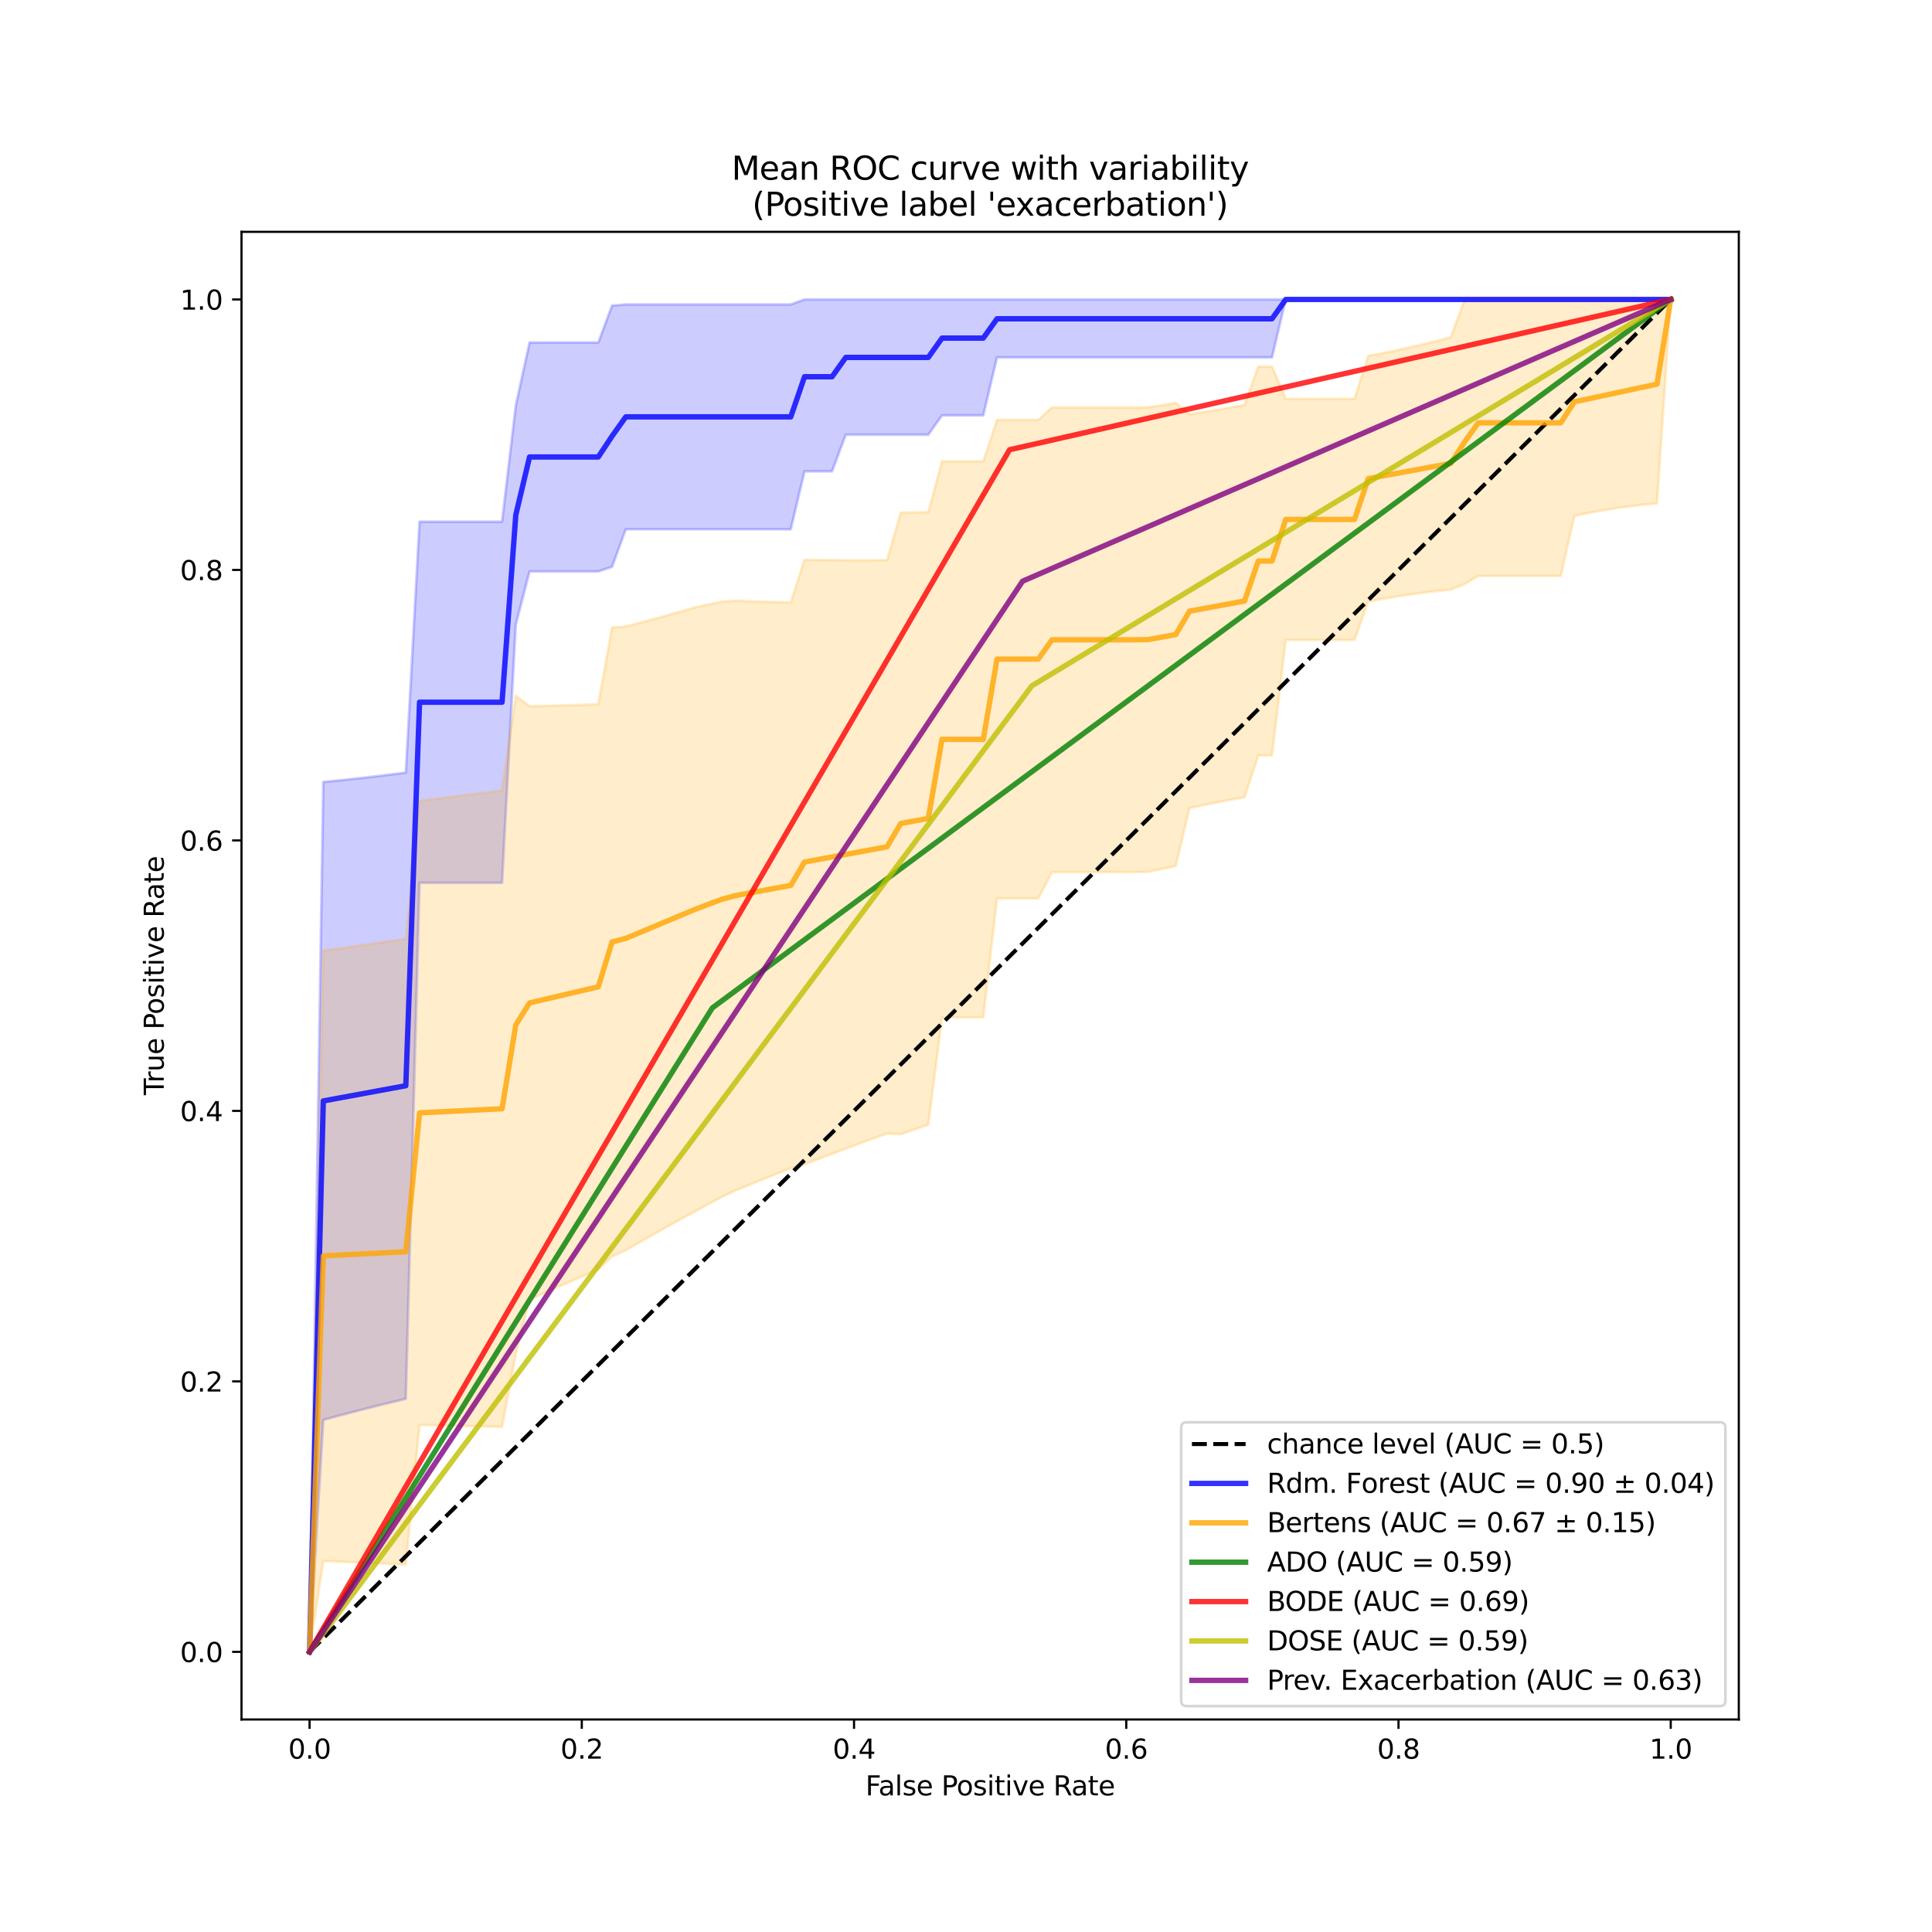 <?xml version="1.0" encoding="utf-8" standalone="no"?>
<!DOCTYPE svg PUBLIC "-//W3C//DTD SVG 1.1//EN"
  "http://www.w3.org/Graphics/SVG/1.1/DTD/svg11.dtd">
<svg xmlns:xlink="http://www.w3.org/1999/xlink" width="720pt" height="720pt" viewBox="0 0 720 720" xmlns="http://www.w3.org/2000/svg" version="1.1">
 <defs>
  <style type="text/css">*{stroke-linejoin: round; stroke-linecap: butt}</style>
 </defs>
 <g id="figure_1">
  <g id="patch_1">
   <path d="M 0 720 
L 720 720 
L 720 0 
L 0 0 
z
" style="fill: #ffffff"/>
  </g>
  <g id="axes_1">
   <g id="patch_2">
    <path d="M 90 640.8 
L 648 640.8 
L 648 86.4 
L 90 86.4 
z
" style="fill: #ffffff"/>
   </g>
   <g id="PolyCollection_1">
    <defs>
     <path id="mfa97ca41de" d="M 115.364 -104.4 
L 115.364 -104.4 
L 120.488 -190.846 
L 125.612 -192.227 
L 130.736 -193.58 
L 135.86 -194.903 
L 140.983 -196.198 
L 146.107 -197.463 
L 151.231 -198.698 
L 156.355 -391.011 
L 161.479 -391.011 
L 166.603 -391.011 
L 171.727 -391.011 
L 176.851 -391.011 
L 181.975 -391.011 
L 187.099 -391.011 
L 192.223 -487.243 
L 197.347 -507.028 
L 202.471 -507.028 
L 207.595 -507.028 
L 212.719 -507.028 
L 217.843 -507.028 
L 222.967 -507.028 
L 228.091 -508.764 
L 233.215 -522.744 
L 238.339 -522.744 
L 243.463 -522.744 
L 248.587 -522.744 
L 253.711 -522.744 
L 258.835 -522.744 
L 263.959 -522.744 
L 269.083 -522.744 
L 274.207 -522.744 
L 279.331 -522.744 
L 284.455 -522.744 
L 289.579 -522.744 
L 294.702 -522.744 
L 299.826 -544.327 
L 304.95 -544.327 
L 310.074 -544.327 
L 315.198 -558 
L 320.322 -558 
L 325.446 -558 
L 330.57 -558 
L 335.694 -558 
L 340.818 -558 
L 345.942 -558 
L 351.066 -565.2 
L 356.19 -565.2 
L 361.314 -565.2 
L 366.438 -565.2 
L 371.562 -586.8 
L 376.686 -586.8 
L 381.81 -586.8 
L 386.934 -586.8 
L 392.058 -586.8 
L 397.182 -586.8 
L 402.306 -586.8 
L 407.43 -586.8 
L 412.554 -586.8 
L 417.678 -586.8 
L 422.802 -586.8 
L 427.926 -586.8 
L 433.05 -586.8 
L 438.174 -586.8 
L 443.298 -586.8 
L 448.421 -586.8 
L 453.545 -586.8 
L 458.669 -586.8 
L 463.793 -586.8 
L 468.917 -586.8 
L 474.041 -586.8 
L 479.165 -608.4 
L 484.289 -608.4 
L 489.413 -608.4 
L 494.537 -608.4 
L 499.661 -608.4 
L 504.785 -608.4 
L 509.909 -608.4 
L 515.033 -608.4 
L 520.157 -608.4 
L 525.281 -608.4 
L 530.405 -608.4 
L 535.529 -608.4 
L 540.653 -608.4 
L 545.777 -608.4 
L 550.901 -608.4 
L 556.025 -608.4 
L 561.149 -608.4 
L 566.273 -608.4 
L 571.397 -608.4 
L 576.521 -608.4 
L 581.645 -608.4 
L 586.769 -608.4 
L 591.893 -608.4 
L 597.017 -608.4 
L 602.14 -608.4 
L 607.264 -608.4 
L 612.388 -608.4 
L 617.512 -608.4 
L 622.636 -608.4 
L 622.636 -608.4 
L 622.636 -608.4 
L 617.512 -608.4 
L 612.388 -608.4 
L 607.264 -608.4 
L 602.14 -608.4 
L 597.017 -608.4 
L 591.893 -608.4 
L 586.769 -608.4 
L 581.645 -608.4 
L 576.521 -608.4 
L 571.397 -608.4 
L 566.273 -608.4 
L 561.149 -608.4 
L 556.025 -608.4 
L 550.901 -608.4 
L 545.777 -608.4 
L 540.653 -608.4 
L 535.529 -608.4 
L 530.405 -608.4 
L 525.281 -608.4 
L 520.157 -608.4 
L 515.033 -608.4 
L 509.909 -608.4 
L 504.785 -608.4 
L 499.661 -608.4 
L 494.537 -608.4 
L 489.413 -608.4 
L 484.289 -608.4 
L 479.165 -608.4 
L 474.041 -608.4 
L 468.917 -608.4 
L 463.793 -608.4 
L 458.669 -608.4 
L 453.545 -608.4 
L 448.421 -608.4 
L 443.298 -608.4 
L 438.174 -608.4 
L 433.05 -608.4 
L 427.926 -608.4 
L 422.802 -608.4 
L 417.678 -608.4 
L 412.554 -608.4 
L 407.43 -608.4 
L 402.306 -608.4 
L 397.182 -608.4 
L 392.058 -608.4 
L 386.934 -608.4 
L 381.81 -608.4 
L 376.686 -608.4 
L 371.562 -608.4 
L 366.438 -608.4 
L 361.314 -608.4 
L 356.19 -608.4 
L 351.066 -608.4 
L 345.942 -608.4 
L 340.818 -608.4 
L 335.694 -608.4 
L 330.57 -608.4 
L 325.446 -608.4 
L 320.322 -608.4 
L 315.198 -608.4 
L 310.074 -608.4 
L 304.95 -608.4 
L 299.826 -608.4 
L 294.702 -606.549 
L 289.579 -606.549 
L 284.455 -606.549 
L 279.331 -606.549 
L 274.207 -606.549 
L 269.083 -606.549 
L 263.959 -606.549 
L 258.835 -606.549 
L 253.711 -606.549 
L 248.587 -606.549 
L 243.463 -606.549 
L 238.339 -606.549 
L 233.215 -606.549 
L 228.091 -606.128 
L 222.967 -592.356 
L 217.843 -592.356 
L 212.719 -592.356 
L 207.595 -592.356 
L 202.471 -592.356 
L 197.347 -592.356 
L 192.223 -568.942 
L 187.099 -525.604 
L 181.975 -525.604 
L 176.851 -525.604 
L 171.727 -525.604 
L 166.603 -525.604 
L 161.479 -525.604 
L 156.355 -525.604 
L 151.231 -432.077 
L 146.107 -431.421 
L 140.983 -430.795 
L 135.86 -430.199 
L 130.736 -429.631 
L 125.612 -429.093 
L 120.488 -428.583 
L 115.364 -104.4 
z
" style="stroke: #0000ff; stroke-opacity: 0.2"/>
    </defs>
    <g clip-path="url(#p0a24ef7250)">
     <use xlink:href="#mfa97ca41de" x="0" y="720" style="fill: #0000ff; fill-opacity: 0.2; stroke: #0000ff; stroke-opacity: 0.2"/>
    </g>
   </g>
   <g id="PolyCollection_2">
    <defs>
     <path id="m1adb8314e3" d="M 115.364 -104.4 
L 115.364 -104.4 
L 120.488 -138.273 
L 125.612 -138.049 
L 130.736 -137.825 
L 135.86 -137.601 
L 140.983 -137.376 
L 146.107 -137.151 
L 151.231 -136.926 
L 156.355 -188.962 
L 161.479 -188.846 
L 166.603 -188.728 
L 171.727 -188.609 
L 176.851 -188.49 
L 181.975 -188.369 
L 187.099 -188.248 
L 192.223 -215.427 
L 197.347 -235.668 
L 202.471 -237.96 
L 207.595 -240.233 
L 212.719 -242.485 
L 217.843 -244.716 
L 222.967 -246.925 
L 228.091 -251.724 
L 233.215 -254.058 
L 238.339 -257.009 
L 243.463 -259.924 
L 248.587 -262.804 
L 253.711 -265.648 
L 258.835 -268.455 
L 263.959 -271.233 
L 269.083 -273.975 
L 274.207 -276.365 
L 279.331 -278.464 
L 284.455 -280.543 
L 289.579 -282.6 
L 294.702 -284.634 
L 299.826 -286.067 
L 304.95 -288.044 
L 310.074 -289.997 
L 315.198 -291.927 
L 320.322 -293.833 
L 325.446 -295.715 
L 330.57 -297.571 
L 335.694 -297.295 
L 340.818 -299.089 
L 345.942 -300.858 
L 351.066 -340.855 
L 356.19 -340.855 
L 361.314 -340.855 
L 366.438 -340.855 
L 371.562 -385.191 
L 376.686 -385.191 
L 381.81 -385.191 
L 386.934 -385.191 
L 392.058 -394.978 
L 397.182 -394.978 
L 402.306 -394.978 
L 407.43 -394.978 
L 412.554 -394.978 
L 417.678 -394.978 
L 422.802 -394.978 
L 427.926 -395.065 
L 433.05 -396.174 
L 438.174 -397.242 
L 443.298 -418.845 
L 448.421 -419.937 
L 453.545 -420.981 
L 458.669 -421.976 
L 463.793 -422.922 
L 468.917 -438.469 
L 474.041 -438.469 
L 479.165 -481.484 
L 484.289 -481.484 
L 489.413 -481.484 
L 494.537 -481.484 
L 499.661 -481.484 
L 504.785 -481.484 
L 509.909 -495.855 
L 515.033 -496.786 
L 520.157 -497.64 
L 525.281 -498.417 
L 530.405 -499.116 
L 535.529 -499.74 
L 540.653 -500.291 
L 545.777 -502.299 
L 550.901 -505.366 
L 556.025 -505.366 
L 561.149 -505.366 
L 566.273 -505.366 
L 571.397 -505.366 
L 576.521 -505.366 
L 581.645 -505.366 
L 586.769 -527.78 
L 591.893 -528.826 
L 597.017 -529.759 
L 602.14 -530.581 
L 607.264 -531.294 
L 612.388 -531.9 
L 617.512 -532.403 
L 622.636 -608.4 
L 622.636 -608.4 
L 622.636 -608.4 
L 617.512 -608.4 
L 612.388 -608.4 
L 607.264 -608.4 
L 602.14 -608.4 
L 597.017 -608.4 
L 591.893 -608.4 
L 586.769 -608.4 
L 581.645 -608.4 
L 576.521 -608.4 
L 571.397 -608.4 
L 566.273 -608.4 
L 561.149 -608.4 
L 556.025 -608.4 
L 550.901 -608.4 
L 545.777 -608.163 
L 540.653 -594.316 
L 535.529 -592.976 
L 530.405 -591.709 
L 525.281 -590.518 
L 520.157 -589.403 
L 515.033 -588.366 
L 509.909 -587.407 
L 504.785 -571.378 
L 499.661 -571.378 
L 494.537 -571.378 
L 489.413 -571.378 
L 484.289 -571.378 
L 479.165 -571.378 
L 474.041 -583.378 
L 468.917 -583.378 
L 463.793 -569.106 
L 458.669 -568.161 
L 453.545 -567.265 
L 448.421 -566.418 
L 443.298 -565.62 
L 438.174 -569.824 
L 433.05 -569.001 
L 427.926 -568.219 
L 422.802 -568.161 
L 417.678 -568.161 
L 412.554 -568.161 
L 407.43 -568.161 
L 402.306 -568.161 
L 397.182 -568.161 
L 392.058 -568.161 
L 386.934 -563.547 
L 381.81 -563.547 
L 376.686 -563.547 
L 371.562 -563.547 
L 366.438 -548.068 
L 361.314 -548.068 
L 356.19 -548.068 
L 351.066 -548.068 
L 345.942 -529.156 
L 340.818 -529.034 
L 335.694 -528.937 
L 330.57 -511.263 
L 325.446 -511.228 
L 320.322 -511.219 
L 315.198 -511.234 
L 310.074 -511.273 
L 304.95 -511.335 
L 299.826 -511.421 
L 294.702 -495.455 
L 289.579 -495.599 
L 284.455 -495.765 
L 279.331 -495.953 
L 274.207 -496.161 
L 269.083 -495.788 
L 263.959 -494.747 
L 258.835 -493.598 
L 253.711 -492.114 
L 248.587 -490.667 
L 243.463 -489.256 
L 238.339 -487.881 
L 233.215 -486.541 
L 228.091 -486.184 
L 222.967 -457.567 
L 217.843 -457.376 
L 212.719 -457.207 
L 207.595 -457.059 
L 202.471 -456.932 
L 197.347 -456.824 
L 192.223 -460.701 
L 187.099 -425.341 
L 181.975 -424.711 
L 176.851 -424.081 
L 171.727 -423.452 
L 166.603 -422.824 
L 161.479 -422.198 
L 156.355 -421.572 
L 151.231 -370.084 
L 146.107 -369.35 
L 140.983 -368.616 
L 135.86 -367.882 
L 130.736 -367.148 
L 125.612 -366.415 
L 120.488 -365.682 
L 115.364 -104.4 
z
" style="stroke: #ffa500; stroke-opacity: 0.2"/>
    </defs>
    <g clip-path="url(#p0a24ef7250)">
     <use xlink:href="#m1adb8314e3" x="0" y="720" style="fill: #ffa500; fill-opacity: 0.2; stroke: #ffa500; stroke-opacity: 0.2"/>
    </g>
   </g>
   <g id="matplotlib.axis_1">
    <g id="xtick_1">
     <g id="line2d_1">
      <defs>
       <path id="m6155de6571" d="M 0 0 
L 0 3.5 
" style="stroke: #000000; stroke-width: 0.8"/>
      </defs>
      <g>
       <use xlink:href="#m6155de6571" x="115.364" y="640.8" style="stroke: #000000; stroke-width: 0.8"/>
      </g>
     </g>
     <g id="text_1">
      <!-- 0.0 -->
      <g transform="translate(107.412 655.398) scale(0.1 -0.1)">
       <defs>
        <path id="DejaVuSans-30" d="M 2034 4250 
Q 1547 4250 1301 3770 
Q 1056 3291 1056 2328 
Q 1056 1369 1301 889 
Q 1547 409 2034 409 
Q 2525 409 2770 889 
Q 3016 1369 3016 2328 
Q 3016 3291 2770 3770 
Q 2525 4250 2034 4250 
z
M 2034 4750 
Q 2819 4750 3233 4129 
Q 3647 3509 3647 2328 
Q 3647 1150 3233 529 
Q 2819 -91 2034 -91 
Q 1250 -91 836 529 
Q 422 1150 422 2328 
Q 422 3509 836 4129 
Q 1250 4750 2034 4750 
z
" transform="scale(0.016)"/>
        <path id="DejaVuSans-2e" d="M 684 794 
L 1344 794 
L 1344 0 
L 684 0 
L 684 794 
z
" transform="scale(0.016)"/>
       </defs>
       <use xlink:href="#DejaVuSans-30"/>
       <use xlink:href="#DejaVuSans-2e" x="63.623"/>
       <use xlink:href="#DejaVuSans-30" x="95.41"/>
      </g>
     </g>
    </g>
    <g id="xtick_2">
     <g id="line2d_2">
      <g>
       <use xlink:href="#m6155de6571" x="216.818" y="640.8" style="stroke: #000000; stroke-width: 0.8"/>
      </g>
     </g>
     <g id="text_2">
      <!-- 0.2 -->
      <g transform="translate(208.867 655.398) scale(0.1 -0.1)">
       <defs>
        <path id="DejaVuSans-32" d="M 1228 531 
L 3431 531 
L 3431 0 
L 469 0 
L 469 531 
Q 828 903 1448 1529 
Q 2069 2156 2228 2338 
Q 2531 2678 2651 2914 
Q 2772 3150 2772 3378 
Q 2772 3750 2511 3984 
Q 2250 4219 1831 4219 
Q 1534 4219 1204 4116 
Q 875 4013 500 3803 
L 500 4441 
Q 881 4594 1212 4672 
Q 1544 4750 1819 4750 
Q 2544 4750 2975 4387 
Q 3406 4025 3406 3419 
Q 3406 3131 3298 2873 
Q 3191 2616 2906 2266 
Q 2828 2175 2409 1742 
Q 1991 1309 1228 531 
z
" transform="scale(0.016)"/>
       </defs>
       <use xlink:href="#DejaVuSans-30"/>
       <use xlink:href="#DejaVuSans-2e" x="63.623"/>
       <use xlink:href="#DejaVuSans-32" x="95.41"/>
      </g>
     </g>
    </g>
    <g id="xtick_3">
     <g id="line2d_3">
      <g>
       <use xlink:href="#m6155de6571" x="318.273" y="640.8" style="stroke: #000000; stroke-width: 0.8"/>
      </g>
     </g>
     <g id="text_3">
      <!-- 0.4 -->
      <g transform="translate(310.321 655.398) scale(0.1 -0.1)">
       <defs>
        <path id="DejaVuSans-34" d="M 2419 4116 
L 825 1625 
L 2419 1625 
L 2419 4116 
z
M 2253 4666 
L 3047 4666 
L 3047 1625 
L 3713 1625 
L 3713 1100 
L 3047 1100 
L 3047 0 
L 2419 0 
L 2419 1100 
L 313 1100 
L 313 1709 
L 2253 4666 
z
" transform="scale(0.016)"/>
       </defs>
       <use xlink:href="#DejaVuSans-30"/>
       <use xlink:href="#DejaVuSans-2e" x="63.623"/>
       <use xlink:href="#DejaVuSans-34" x="95.41"/>
      </g>
     </g>
    </g>
    <g id="xtick_4">
     <g id="line2d_4">
      <g>
       <use xlink:href="#m6155de6571" x="419.727" y="640.8" style="stroke: #000000; stroke-width: 0.8"/>
      </g>
     </g>
     <g id="text_4">
      <!-- 0.6 -->
      <g transform="translate(411.776 655.398) scale(0.1 -0.1)">
       <defs>
        <path id="DejaVuSans-36" d="M 2113 2584 
Q 1688 2584 1439 2293 
Q 1191 2003 1191 1497 
Q 1191 994 1439 701 
Q 1688 409 2113 409 
Q 2538 409 2786 701 
Q 3034 994 3034 1497 
Q 3034 2003 2786 2293 
Q 2538 2584 2113 2584 
z
M 3366 4563 
L 3366 3988 
Q 3128 4100 2886 4159 
Q 2644 4219 2406 4219 
Q 1781 4219 1451 3797 
Q 1122 3375 1075 2522 
Q 1259 2794 1537 2939 
Q 1816 3084 2150 3084 
Q 2853 3084 3261 2657 
Q 3669 2231 3669 1497 
Q 3669 778 3244 343 
Q 2819 -91 2113 -91 
Q 1303 -91 875 529 
Q 447 1150 447 2328 
Q 447 3434 972 4092 
Q 1497 4750 2381 4750 
Q 2619 4750 2861 4703 
Q 3103 4656 3366 4563 
z
" transform="scale(0.016)"/>
       </defs>
       <use xlink:href="#DejaVuSans-30"/>
       <use xlink:href="#DejaVuSans-2e" x="63.623"/>
       <use xlink:href="#DejaVuSans-36" x="95.41"/>
      </g>
     </g>
    </g>
    <g id="xtick_5">
     <g id="line2d_5">
      <g>
       <use xlink:href="#m6155de6571" x="521.182" y="640.8" style="stroke: #000000; stroke-width: 0.8"/>
      </g>
     </g>
     <g id="text_5">
      <!-- 0.8 -->
      <g transform="translate(513.23 655.398) scale(0.1 -0.1)">
       <defs>
        <path id="DejaVuSans-38" d="M 2034 2216 
Q 1584 2216 1326 1975 
Q 1069 1734 1069 1313 
Q 1069 891 1326 650 
Q 1584 409 2034 409 
Q 2484 409 2743 651 
Q 3003 894 3003 1313 
Q 3003 1734 2745 1975 
Q 2488 2216 2034 2216 
z
M 1403 2484 
Q 997 2584 770 2862 
Q 544 3141 544 3541 
Q 544 4100 942 4425 
Q 1341 4750 2034 4750 
Q 2731 4750 3128 4425 
Q 3525 4100 3525 3541 
Q 3525 3141 3298 2862 
Q 3072 2584 2669 2484 
Q 3125 2378 3379 2068 
Q 3634 1759 3634 1313 
Q 3634 634 3220 271 
Q 2806 -91 2034 -91 
Q 1263 -91 848 271 
Q 434 634 434 1313 
Q 434 1759 690 2068 
Q 947 2378 1403 2484 
z
M 1172 3481 
Q 1172 3119 1398 2916 
Q 1625 2713 2034 2713 
Q 2441 2713 2670 2916 
Q 2900 3119 2900 3481 
Q 2900 3844 2670 4047 
Q 2441 4250 2034 4250 
Q 1625 4250 1398 4047 
Q 1172 3844 1172 3481 
z
" transform="scale(0.016)"/>
       </defs>
       <use xlink:href="#DejaVuSans-30"/>
       <use xlink:href="#DejaVuSans-2e" x="63.623"/>
       <use xlink:href="#DejaVuSans-38" x="95.41"/>
      </g>
     </g>
    </g>
    <g id="xtick_6">
     <g id="line2d_6">
      <g>
       <use xlink:href="#m6155de6571" x="622.636" y="640.8" style="stroke: #000000; stroke-width: 0.8"/>
      </g>
     </g>
     <g id="text_6">
      <!-- 1.0 -->
      <g transform="translate(614.685 655.398) scale(0.1 -0.1)">
       <defs>
        <path id="DejaVuSans-31" d="M 794 531 
L 1825 531 
L 1825 4091 
L 703 3866 
L 703 4441 
L 1819 4666 
L 2450 4666 
L 2450 531 
L 3481 531 
L 3481 0 
L 794 0 
L 794 531 
z
" transform="scale(0.016)"/>
       </defs>
       <use xlink:href="#DejaVuSans-31"/>
       <use xlink:href="#DejaVuSans-2e" x="63.623"/>
       <use xlink:href="#DejaVuSans-30" x="95.41"/>
      </g>
     </g>
    </g>
    <g id="text_7">
     <!-- False Positive Rate -->
     <g transform="translate(322.534 669.077) scale(0.1 -0.1)">
      <defs>
       <path id="DejaVuSans-46" d="M 628 4666 
L 3309 4666 
L 3309 4134 
L 1259 4134 
L 1259 2759 
L 3109 2759 
L 3109 2228 
L 1259 2228 
L 1259 0 
L 628 0 
L 628 4666 
z
" transform="scale(0.016)"/>
       <path id="DejaVuSans-61" d="M 2194 1759 
Q 1497 1759 1228 1600 
Q 959 1441 959 1056 
Q 959 750 1161 570 
Q 1363 391 1709 391 
Q 2188 391 2477 730 
Q 2766 1069 2766 1631 
L 2766 1759 
L 2194 1759 
z
M 3341 1997 
L 3341 0 
L 2766 0 
L 2766 531 
Q 2569 213 2275 61 
Q 1981 -91 1556 -91 
Q 1019 -91 701 211 
Q 384 513 384 1019 
Q 384 1609 779 1909 
Q 1175 2209 1959 2209 
L 2766 2209 
L 2766 2266 
Q 2766 2663 2505 2880 
Q 2244 3097 1772 3097 
Q 1472 3097 1187 3025 
Q 903 2953 641 2809 
L 641 3341 
Q 956 3463 1253 3523 
Q 1550 3584 1831 3584 
Q 2591 3584 2966 3190 
Q 3341 2797 3341 1997 
z
" transform="scale(0.016)"/>
       <path id="DejaVuSans-6c" d="M 603 4863 
L 1178 4863 
L 1178 0 
L 603 0 
L 603 4863 
z
" transform="scale(0.016)"/>
       <path id="DejaVuSans-73" d="M 2834 3397 
L 2834 2853 
Q 2591 2978 2328 3040 
Q 2066 3103 1784 3103 
Q 1356 3103 1142 2972 
Q 928 2841 928 2578 
Q 928 2378 1081 2264 
Q 1234 2150 1697 2047 
L 1894 2003 
Q 2506 1872 2764 1633 
Q 3022 1394 3022 966 
Q 3022 478 2636 193 
Q 2250 -91 1575 -91 
Q 1294 -91 989 -36 
Q 684 19 347 128 
L 347 722 
Q 666 556 975 473 
Q 1284 391 1588 391 
Q 1994 391 2212 530 
Q 2431 669 2431 922 
Q 2431 1156 2273 1281 
Q 2116 1406 1581 1522 
L 1381 1569 
Q 847 1681 609 1914 
Q 372 2147 372 2553 
Q 372 3047 722 3315 
Q 1072 3584 1716 3584 
Q 2034 3584 2315 3537 
Q 2597 3491 2834 3397 
z
" transform="scale(0.016)"/>
       <path id="DejaVuSans-65" d="M 3597 1894 
L 3597 1613 
L 953 1613 
Q 991 1019 1311 708 
Q 1631 397 2203 397 
Q 2534 397 2845 478 
Q 3156 559 3463 722 
L 3463 178 
Q 3153 47 2828 -22 
Q 2503 -91 2169 -91 
Q 1331 -91 842 396 
Q 353 884 353 1716 
Q 353 2575 817 3079 
Q 1281 3584 2069 3584 
Q 2775 3584 3186 3129 
Q 3597 2675 3597 1894 
z
M 3022 2063 
Q 3016 2534 2758 2815 
Q 2500 3097 2075 3097 
Q 1594 3097 1305 2825 
Q 1016 2553 972 2059 
L 3022 2063 
z
" transform="scale(0.016)"/>
       <path id="DejaVuSans-20" transform="scale(0.016)"/>
       <path id="DejaVuSans-50" d="M 1259 4147 
L 1259 2394 
L 2053 2394 
Q 2494 2394 2734 2622 
Q 2975 2850 2975 3272 
Q 2975 3691 2734 3919 
Q 2494 4147 2053 4147 
L 1259 4147 
z
M 628 4666 
L 2053 4666 
Q 2838 4666 3239 4311 
Q 3641 3956 3641 3272 
Q 3641 2581 3239 2228 
Q 2838 1875 2053 1875 
L 1259 1875 
L 1259 0 
L 628 0 
L 628 4666 
z
" transform="scale(0.016)"/>
       <path id="DejaVuSans-6f" d="M 1959 3097 
Q 1497 3097 1228 2736 
Q 959 2375 959 1747 
Q 959 1119 1226 758 
Q 1494 397 1959 397 
Q 2419 397 2687 759 
Q 2956 1122 2956 1747 
Q 2956 2369 2687 2733 
Q 2419 3097 1959 3097 
z
M 1959 3584 
Q 2709 3584 3137 3096 
Q 3566 2609 3566 1747 
Q 3566 888 3137 398 
Q 2709 -91 1959 -91 
Q 1206 -91 779 398 
Q 353 888 353 1747 
Q 353 2609 779 3096 
Q 1206 3584 1959 3584 
z
" transform="scale(0.016)"/>
       <path id="DejaVuSans-69" d="M 603 3500 
L 1178 3500 
L 1178 0 
L 603 0 
L 603 3500 
z
M 603 4863 
L 1178 4863 
L 1178 4134 
L 603 4134 
L 603 4863 
z
" transform="scale(0.016)"/>
       <path id="DejaVuSans-74" d="M 1172 4494 
L 1172 3500 
L 2356 3500 
L 2356 3053 
L 1172 3053 
L 1172 1153 
Q 1172 725 1289 603 
Q 1406 481 1766 481 
L 2356 481 
L 2356 0 
L 1766 0 
Q 1100 0 847 248 
Q 594 497 594 1153 
L 594 3053 
L 172 3053 
L 172 3500 
L 594 3500 
L 594 4494 
L 1172 4494 
z
" transform="scale(0.016)"/>
       <path id="DejaVuSans-76" d="M 191 3500 
L 800 3500 
L 1894 563 
L 2988 3500 
L 3597 3500 
L 2284 0 
L 1503 0 
L 191 3500 
z
" transform="scale(0.016)"/>
       <path id="DejaVuSans-52" d="M 2841 2188 
Q 3044 2119 3236 1894 
Q 3428 1669 3622 1275 
L 4263 0 
L 3584 0 
L 2988 1197 
Q 2756 1666 2539 1819 
Q 2322 1972 1947 1972 
L 1259 1972 
L 1259 0 
L 628 0 
L 628 4666 
L 2053 4666 
Q 2853 4666 3247 4331 
Q 3641 3997 3641 3322 
Q 3641 2881 3436 2590 
Q 3231 2300 2841 2188 
z
M 1259 4147 
L 1259 2491 
L 2053 2491 
Q 2509 2491 2742 2702 
Q 2975 2913 2975 3322 
Q 2975 3731 2742 3939 
Q 2509 4147 2053 4147 
L 1259 4147 
z
" transform="scale(0.016)"/>
      </defs>
      <use xlink:href="#DejaVuSans-46"/>
      <use xlink:href="#DejaVuSans-61" x="48.395"/>
      <use xlink:href="#DejaVuSans-6c" x="109.674"/>
      <use xlink:href="#DejaVuSans-73" x="137.457"/>
      <use xlink:href="#DejaVuSans-65" x="189.557"/>
      <use xlink:href="#DejaVuSans-20" x="251.08"/>
      <use xlink:href="#DejaVuSans-50" x="282.867"/>
      <use xlink:href="#DejaVuSans-6f" x="339.545"/>
      <use xlink:href="#DejaVuSans-73" x="400.727"/>
      <use xlink:href="#DejaVuSans-69" x="452.826"/>
      <use xlink:href="#DejaVuSans-74" x="480.609"/>
      <use xlink:href="#DejaVuSans-69" x="519.818"/>
      <use xlink:href="#DejaVuSans-76" x="547.602"/>
      <use xlink:href="#DejaVuSans-65" x="606.781"/>
      <use xlink:href="#DejaVuSans-20" x="668.305"/>
      <use xlink:href="#DejaVuSans-52" x="700.092"/>
      <use xlink:href="#DejaVuSans-61" x="767.324"/>
      <use xlink:href="#DejaVuSans-74" x="828.604"/>
      <use xlink:href="#DejaVuSans-65" x="867.812"/>
     </g>
    </g>
   </g>
   <g id="matplotlib.axis_2">
    <g id="ytick_1">
     <g id="line2d_7">
      <defs>
       <path id="m0c0d65b281" d="M 0 0 
L -3.5 0 
" style="stroke: #000000; stroke-width: 0.8"/>
      </defs>
      <g>
       <use xlink:href="#m0c0d65b281" x="90" y="615.6" style="stroke: #000000; stroke-width: 0.8"/>
      </g>
     </g>
     <g id="text_8">
      <!-- 0.0 -->
      <g transform="translate(67.097 619.399) scale(0.1 -0.1)">
       <use xlink:href="#DejaVuSans-30"/>
       <use xlink:href="#DejaVuSans-2e" x="63.623"/>
       <use xlink:href="#DejaVuSans-30" x="95.41"/>
      </g>
     </g>
    </g>
    <g id="ytick_2">
     <g id="line2d_8">
      <g>
       <use xlink:href="#m0c0d65b281" x="90" y="514.8" style="stroke: #000000; stroke-width: 0.8"/>
      </g>
     </g>
     <g id="text_9">
      <!-- 0.2 -->
      <g transform="translate(67.097 518.599) scale(0.1 -0.1)">
       <use xlink:href="#DejaVuSans-30"/>
       <use xlink:href="#DejaVuSans-2e" x="63.623"/>
       <use xlink:href="#DejaVuSans-32" x="95.41"/>
      </g>
     </g>
    </g>
    <g id="ytick_3">
     <g id="line2d_9">
      <g>
       <use xlink:href="#m0c0d65b281" x="90" y="414" style="stroke: #000000; stroke-width: 0.8"/>
      </g>
     </g>
     <g id="text_10">
      <!-- 0.4 -->
      <g transform="translate(67.097 417.799) scale(0.1 -0.1)">
       <use xlink:href="#DejaVuSans-30"/>
       <use xlink:href="#DejaVuSans-2e" x="63.623"/>
       <use xlink:href="#DejaVuSans-34" x="95.41"/>
      </g>
     </g>
    </g>
    <g id="ytick_4">
     <g id="line2d_10">
      <g>
       <use xlink:href="#m0c0d65b281" x="90" y="313.2" style="stroke: #000000; stroke-width: 0.8"/>
      </g>
     </g>
     <g id="text_11">
      <!-- 0.6 -->
      <g transform="translate(67.097 316.999) scale(0.1 -0.1)">
       <use xlink:href="#DejaVuSans-30"/>
       <use xlink:href="#DejaVuSans-2e" x="63.623"/>
       <use xlink:href="#DejaVuSans-36" x="95.41"/>
      </g>
     </g>
    </g>
    <g id="ytick_5">
     <g id="line2d_11">
      <g>
       <use xlink:href="#m0c0d65b281" x="90" y="212.4" style="stroke: #000000; stroke-width: 0.8"/>
      </g>
     </g>
     <g id="text_12">
      <!-- 0.8 -->
      <g transform="translate(67.097 216.199) scale(0.1 -0.1)">
       <use xlink:href="#DejaVuSans-30"/>
       <use xlink:href="#DejaVuSans-2e" x="63.623"/>
       <use xlink:href="#DejaVuSans-38" x="95.41"/>
      </g>
     </g>
    </g>
    <g id="ytick_6">
     <g id="line2d_12">
      <g>
       <use xlink:href="#m0c0d65b281" x="90" y="111.6" style="stroke: #000000; stroke-width: 0.8"/>
      </g>
     </g>
     <g id="text_13">
      <!-- 1.0 -->
      <g transform="translate(67.097 115.399) scale(0.1 -0.1)">
       <use xlink:href="#DejaVuSans-31"/>
       <use xlink:href="#DejaVuSans-2e" x="63.623"/>
       <use xlink:href="#DejaVuSans-30" x="95.41"/>
      </g>
     </g>
    </g>
    <g id="text_14">
     <!-- True Positive Rate -->
     <g transform="translate(61.017 408.13) rotate(-90) scale(0.1 -0.1)">
      <defs>
       <path id="DejaVuSans-54" d="M -19 4666 
L 3928 4666 
L 3928 4134 
L 2272 4134 
L 2272 0 
L 1638 0 
L 1638 4134 
L -19 4134 
L -19 4666 
z
" transform="scale(0.016)"/>
       <path id="DejaVuSans-72" d="M 2631 2963 
Q 2534 3019 2420 3045 
Q 2306 3072 2169 3072 
Q 1681 3072 1420 2755 
Q 1159 2438 1159 1844 
L 1159 0 
L 581 0 
L 581 3500 
L 1159 3500 
L 1159 2956 
Q 1341 3275 1631 3429 
Q 1922 3584 2338 3584 
Q 2397 3584 2469 3576 
Q 2541 3569 2628 3553 
L 2631 2963 
z
" transform="scale(0.016)"/>
       <path id="DejaVuSans-75" d="M 544 1381 
L 544 3500 
L 1119 3500 
L 1119 1403 
Q 1119 906 1312 657 
Q 1506 409 1894 409 
Q 2359 409 2629 706 
Q 2900 1003 2900 1516 
L 2900 3500 
L 3475 3500 
L 3475 0 
L 2900 0 
L 2900 538 
Q 2691 219 2414 64 
Q 2138 -91 1772 -91 
Q 1169 -91 856 284 
Q 544 659 544 1381 
z
M 1991 3584 
L 1991 3584 
z
" transform="scale(0.016)"/>
      </defs>
      <use xlink:href="#DejaVuSans-54"/>
      <use xlink:href="#DejaVuSans-72" x="46.334"/>
      <use xlink:href="#DejaVuSans-75" x="87.447"/>
      <use xlink:href="#DejaVuSans-65" x="150.826"/>
      <use xlink:href="#DejaVuSans-20" x="212.35"/>
      <use xlink:href="#DejaVuSans-50" x="244.137"/>
      <use xlink:href="#DejaVuSans-6f" x="300.814"/>
      <use xlink:href="#DejaVuSans-73" x="361.996"/>
      <use xlink:href="#DejaVuSans-69" x="414.096"/>
      <use xlink:href="#DejaVuSans-74" x="441.879"/>
      <use xlink:href="#DejaVuSans-69" x="481.088"/>
      <use xlink:href="#DejaVuSans-76" x="508.871"/>
      <use xlink:href="#DejaVuSans-65" x="568.051"/>
      <use xlink:href="#DejaVuSans-20" x="629.574"/>
      <use xlink:href="#DejaVuSans-52" x="661.361"/>
      <use xlink:href="#DejaVuSans-61" x="728.594"/>
      <use xlink:href="#DejaVuSans-74" x="789.873"/>
      <use xlink:href="#DejaVuSans-65" x="829.082"/>
     </g>
    </g>
   </g>
   <g id="line2d_13">
    <path d="M 115.364 615.6 
L 622.636 111.6 
" clip-path="url(#p0a24ef7250)" style="fill: none; stroke-dasharray: 5.55,2.4; stroke-dashoffset: 0; stroke: #000000; stroke-width: 1.5"/>
   </g>
   <g id="line2d_14">
    <path d="M 115.364 615.6 
L 120.488 410.285 
L 125.612 409.34 
L 130.736 408.394 
L 135.86 407.449 
L 140.983 406.503 
L 146.107 405.558 
L 151.231 404.613 
L 156.355 261.692 
L 161.479 261.692 
L 166.603 261.692 
L 171.727 261.692 
L 176.851 261.692 
L 181.975 261.692 
L 187.099 261.692 
L 192.223 191.908 
L 197.347 170.308 
L 202.471 170.308 
L 207.595 170.308 
L 212.719 170.308 
L 217.843 170.308 
L 222.967 170.308 
L 228.091 162.554 
L 233.215 155.354 
L 238.339 155.354 
L 243.463 155.354 
L 248.587 155.354 
L 253.711 155.354 
L 258.835 155.354 
L 263.959 155.354 
L 269.083 155.354 
L 274.207 155.354 
L 279.331 155.354 
L 284.455 155.354 
L 289.579 155.354 
L 294.702 155.354 
L 299.826 140.4 
L 304.95 140.4 
L 310.074 140.4 
L 315.198 133.2 
L 320.322 133.2 
L 325.446 133.2 
L 330.57 133.2 
L 335.694 133.2 
L 340.818 133.2 
L 345.942 133.2 
L 351.066 126 
L 356.19 126 
L 361.314 126 
L 366.438 126 
L 371.562 118.8 
L 376.686 118.8 
L 381.81 118.8 
L 386.934 118.8 
L 392.058 118.8 
L 397.182 118.8 
L 402.306 118.8 
L 407.43 118.8 
L 412.554 118.8 
L 417.678 118.8 
L 422.802 118.8 
L 427.926 118.8 
L 433.05 118.8 
L 438.174 118.8 
L 443.298 118.8 
L 448.421 118.8 
L 453.545 118.8 
L 458.669 118.8 
L 463.793 118.8 
L 468.917 118.8 
L 474.041 118.8 
L 479.165 111.6 
L 484.289 111.6 
L 489.413 111.6 
L 494.537 111.6 
L 499.661 111.6 
L 504.785 111.6 
L 509.909 111.6 
L 515.033 111.6 
L 520.157 111.6 
L 525.281 111.6 
L 530.405 111.6 
L 535.529 111.6 
L 540.653 111.6 
L 545.777 111.6 
L 550.901 111.6 
L 556.025 111.6 
L 561.149 111.6 
L 566.273 111.6 
L 571.397 111.6 
L 576.521 111.6 
L 581.645 111.6 
L 586.769 111.6 
L 591.893 111.6 
L 597.017 111.6 
L 602.14 111.6 
L 607.264 111.6 
L 612.388 111.6 
L 617.512 111.6 
L 622.636 111.6 
" clip-path="url(#p0a24ef7250)" style="fill: none; stroke: #0000ff; stroke-opacity: 0.8; stroke-width: 2; stroke-linecap: square"/>
   </g>
   <g id="line2d_15">
    <path d="M 115.364 615.6 
L 120.488 468.022 
L 125.612 467.768 
L 130.736 467.513 
L 135.86 467.259 
L 140.983 467.004 
L 146.107 466.75 
L 151.231 466.495 
L 156.355 414.733 
L 161.479 414.478 
L 166.603 414.224 
L 171.727 413.969 
L 176.851 413.715 
L 181.975 413.46 
L 187.099 413.206 
L 192.223 381.936 
L 197.347 373.754 
L 202.471 372.554 
L 207.595 371.354 
L 212.719 370.154 
L 217.843 368.954 
L 222.967 367.754 
L 228.091 351.046 
L 233.215 349.701 
L 238.339 347.555 
L 243.463 345.41 
L 248.587 343.264 
L 253.711 341.119 
L 258.835 338.973 
L 263.959 337.01 
L 269.083 335.119 
L 274.207 333.737 
L 279.331 332.792 
L 284.455 331.846 
L 289.579 330.901 
L 294.702 329.955 
L 299.826 321.256 
L 304.95 320.31 
L 310.074 319.365 
L 315.198 318.42 
L 320.322 317.474 
L 325.446 316.529 
L 330.57 315.583 
L 335.694 306.884 
L 340.818 305.938 
L 345.942 304.993 
L 351.066 275.538 
L 356.19 275.538 
L 361.314 275.538 
L 366.438 275.538 
L 371.562 245.631 
L 376.686 245.631 
L 381.81 245.631 
L 386.934 245.631 
L 392.058 238.431 
L 397.182 238.431 
L 402.306 238.431 
L 407.43 238.431 
L 412.554 238.431 
L 417.678 238.431 
L 422.802 238.431 
L 427.926 238.358 
L 433.05 237.413 
L 438.174 236.467 
L 443.298 227.768 
L 448.421 226.822 
L 453.545 225.877 
L 458.669 224.931 
L 463.793 223.986 
L 468.917 209.077 
L 474.041 209.077 
L 479.165 193.569 
L 484.289 193.569 
L 489.413 193.569 
L 494.537 193.569 
L 499.661 193.569 
L 504.785 193.569 
L 509.909 178.369 
L 515.033 177.424 
L 520.157 176.478 
L 525.281 175.533 
L 530.405 174.587 
L 535.529 173.642 
L 540.653 172.697 
L 545.777 164.769 
L 550.901 157.569 
L 556.025 157.569 
L 561.149 157.569 
L 566.273 157.569 
L 571.397 157.569 
L 576.521 157.569 
L 581.645 157.569 
L 586.769 149.737 
L 591.893 148.641 
L 597.017 147.544 
L 602.14 146.448 
L 607.264 145.351 
L 612.388 144.255 
L 617.512 143.158 
L 622.636 111.6 
" clip-path="url(#p0a24ef7250)" style="fill: none; stroke: #ffa500; stroke-opacity: 0.8; stroke-width: 2; stroke-linecap: square"/>
   </g>
   <g id="line2d_16">
    <path d="M 115.364 615.6 
L 265.475 375.6 
L 622.636 111.6 
" clip-path="url(#p0a24ef7250)" style="fill: none; stroke: #008000; stroke-opacity: 0.8; stroke-width: 2; stroke-linecap: square"/>
   </g>
   <g id="line2d_17">
    <path d="M 115.364 615.6 
L 376.247 167.6 
L 622.636 111.6 
" clip-path="url(#p0a24ef7250)" style="fill: none; stroke: #ff0000; stroke-opacity: 0.8; stroke-width: 2; stroke-linecap: square"/>
   </g>
   <g id="line2d_18">
    <path d="M 115.364 615.6 
L 384.529 255.6 
L 622.636 111.6 
" clip-path="url(#p0a24ef7250)" style="fill: none; stroke: #bfbf00; stroke-opacity: 0.8; stroke-width: 2; stroke-linecap: square"/>
   </g>
   <g id="line2d_19">
    <path d="M 115.364 615.6 
L 381.078 216.6 
L 622.636 111.6 
" clip-path="url(#p0a24ef7250)" style="fill: none; stroke: #800080; stroke-opacity: 0.8; stroke-width: 2; stroke-linecap: square"/>
   </g>
   <g id="patch_3">
    <path d="M 90 640.8 
L 90 86.4 
" style="fill: none; stroke: #000000; stroke-width: 0.8; stroke-linejoin: miter; stroke-linecap: square"/>
   </g>
   <g id="patch_4">
    <path d="M 648 640.8 
L 648 86.4 
" style="fill: none; stroke: #000000; stroke-width: 0.8; stroke-linejoin: miter; stroke-linecap: square"/>
   </g>
   <g id="patch_5">
    <path d="M 90 640.8 
L 648 640.8 
" style="fill: none; stroke: #000000; stroke-width: 0.8; stroke-linejoin: miter; stroke-linecap: square"/>
   </g>
   <g id="patch_6">
    <path d="M 90 86.4 
L 648 86.4 
" style="fill: none; stroke: #000000; stroke-width: 0.8; stroke-linejoin: miter; stroke-linecap: square"/>
   </g>
   <g id="text_15">
    <!-- Mean ROC curve with variability -->
    <g transform="translate(272.651 66.963) scale(0.12 -0.12)">
     <defs>
      <path id="DejaVuSans-4d" d="M 628 4666 
L 1569 4666 
L 2759 1491 
L 3956 4666 
L 4897 4666 
L 4897 0 
L 4281 0 
L 4281 4097 
L 3078 897 
L 2444 897 
L 1241 4097 
L 1241 0 
L 628 0 
L 628 4666 
z
" transform="scale(0.016)"/>
      <path id="DejaVuSans-6e" d="M 3513 2113 
L 3513 0 
L 2938 0 
L 2938 2094 
Q 2938 2591 2744 2837 
Q 2550 3084 2163 3084 
Q 1697 3084 1428 2787 
Q 1159 2491 1159 1978 
L 1159 0 
L 581 0 
L 581 3500 
L 1159 3500 
L 1159 2956 
Q 1366 3272 1645 3428 
Q 1925 3584 2291 3584 
Q 2894 3584 3203 3211 
Q 3513 2838 3513 2113 
z
" transform="scale(0.016)"/>
      <path id="DejaVuSans-4f" d="M 2522 4238 
Q 1834 4238 1429 3725 
Q 1025 3213 1025 2328 
Q 1025 1447 1429 934 
Q 1834 422 2522 422 
Q 3209 422 3611 934 
Q 4013 1447 4013 2328 
Q 4013 3213 3611 3725 
Q 3209 4238 2522 4238 
z
M 2522 4750 
Q 3503 4750 4090 4092 
Q 4678 3434 4678 2328 
Q 4678 1225 4090 567 
Q 3503 -91 2522 -91 
Q 1538 -91 948 565 
Q 359 1222 359 2328 
Q 359 3434 948 4092 
Q 1538 4750 2522 4750 
z
" transform="scale(0.016)"/>
      <path id="DejaVuSans-43" d="M 4122 4306 
L 4122 3641 
Q 3803 3938 3442 4084 
Q 3081 4231 2675 4231 
Q 1875 4231 1450 3742 
Q 1025 3253 1025 2328 
Q 1025 1406 1450 917 
Q 1875 428 2675 428 
Q 3081 428 3442 575 
Q 3803 722 4122 1019 
L 4122 359 
Q 3791 134 3420 21 
Q 3050 -91 2638 -91 
Q 1578 -91 968 557 
Q 359 1206 359 2328 
Q 359 3453 968 4101 
Q 1578 4750 2638 4750 
Q 3056 4750 3426 4639 
Q 3797 4528 4122 4306 
z
" transform="scale(0.016)"/>
      <path id="DejaVuSans-63" d="M 3122 3366 
L 3122 2828 
Q 2878 2963 2633 3030 
Q 2388 3097 2138 3097 
Q 1578 3097 1268 2742 
Q 959 2388 959 1747 
Q 959 1106 1268 751 
Q 1578 397 2138 397 
Q 2388 397 2633 464 
Q 2878 531 3122 666 
L 3122 134 
Q 2881 22 2623 -34 
Q 2366 -91 2075 -91 
Q 1284 -91 818 406 
Q 353 903 353 1747 
Q 353 2603 823 3093 
Q 1294 3584 2113 3584 
Q 2378 3584 2631 3529 
Q 2884 3475 3122 3366 
z
" transform="scale(0.016)"/>
      <path id="DejaVuSans-77" d="M 269 3500 
L 844 3500 
L 1563 769 
L 2278 3500 
L 2956 3500 
L 3675 769 
L 4391 3500 
L 4966 3500 
L 4050 0 
L 3372 0 
L 2619 2869 
L 1863 0 
L 1184 0 
L 269 3500 
z
" transform="scale(0.016)"/>
      <path id="DejaVuSans-68" d="M 3513 2113 
L 3513 0 
L 2938 0 
L 2938 2094 
Q 2938 2591 2744 2837 
Q 2550 3084 2163 3084 
Q 1697 3084 1428 2787 
Q 1159 2491 1159 1978 
L 1159 0 
L 581 0 
L 581 4863 
L 1159 4863 
L 1159 2956 
Q 1366 3272 1645 3428 
Q 1925 3584 2291 3584 
Q 2894 3584 3203 3211 
Q 3513 2838 3513 2113 
z
" transform="scale(0.016)"/>
      <path id="DejaVuSans-62" d="M 3116 1747 
Q 3116 2381 2855 2742 
Q 2594 3103 2138 3103 
Q 1681 3103 1420 2742 
Q 1159 2381 1159 1747 
Q 1159 1113 1420 752 
Q 1681 391 2138 391 
Q 2594 391 2855 752 
Q 3116 1113 3116 1747 
z
M 1159 2969 
Q 1341 3281 1617 3432 
Q 1894 3584 2278 3584 
Q 2916 3584 3314 3078 
Q 3713 2572 3713 1747 
Q 3713 922 3314 415 
Q 2916 -91 2278 -91 
Q 1894 -91 1617 61 
Q 1341 213 1159 525 
L 1159 0 
L 581 0 
L 581 4863 
L 1159 4863 
L 1159 2969 
z
" transform="scale(0.016)"/>
      <path id="DejaVuSans-79" d="M 2059 -325 
Q 1816 -950 1584 -1140 
Q 1353 -1331 966 -1331 
L 506 -1331 
L 506 -850 
L 844 -850 
Q 1081 -850 1212 -737 
Q 1344 -625 1503 -206 
L 1606 56 
L 191 3500 
L 800 3500 
L 1894 763 
L 2988 3500 
L 3597 3500 
L 2059 -325 
z
" transform="scale(0.016)"/>
     </defs>
     <use xlink:href="#DejaVuSans-4d"/>
     <use xlink:href="#DejaVuSans-65" x="86.279"/>
     <use xlink:href="#DejaVuSans-61" x="147.803"/>
     <use xlink:href="#DejaVuSans-6e" x="209.082"/>
     <use xlink:href="#DejaVuSans-20" x="272.461"/>
     <use xlink:href="#DejaVuSans-52" x="304.248"/>
     <use xlink:href="#DejaVuSans-4f" x="373.73"/>
     <use xlink:href="#DejaVuSans-43" x="452.441"/>
     <use xlink:href="#DejaVuSans-20" x="522.266"/>
     <use xlink:href="#DejaVuSans-63" x="554.053"/>
     <use xlink:href="#DejaVuSans-75" x="609.033"/>
     <use xlink:href="#DejaVuSans-72" x="672.412"/>
     <use xlink:href="#DejaVuSans-76" x="713.525"/>
     <use xlink:href="#DejaVuSans-65" x="772.705"/>
     <use xlink:href="#DejaVuSans-20" x="834.229"/>
     <use xlink:href="#DejaVuSans-77" x="866.016"/>
     <use xlink:href="#DejaVuSans-69" x="947.803"/>
     <use xlink:href="#DejaVuSans-74" x="975.586"/>
     <use xlink:href="#DejaVuSans-68" x="1014.795"/>
     <use xlink:href="#DejaVuSans-20" x="1078.174"/>
     <use xlink:href="#DejaVuSans-76" x="1109.961"/>
     <use xlink:href="#DejaVuSans-61" x="1169.141"/>
     <use xlink:href="#DejaVuSans-72" x="1230.42"/>
     <use xlink:href="#DejaVuSans-69" x="1271.533"/>
     <use xlink:href="#DejaVuSans-61" x="1299.316"/>
     <use xlink:href="#DejaVuSans-62" x="1360.596"/>
     <use xlink:href="#DejaVuSans-69" x="1424.072"/>
     <use xlink:href="#DejaVuSans-6c" x="1451.855"/>
     <use xlink:href="#DejaVuSans-69" x="1479.639"/>
     <use xlink:href="#DejaVuSans-74" x="1507.422"/>
     <use xlink:href="#DejaVuSans-79" x="1546.631"/>
    </g>
    <!-- (Positive label 'exacerbation') -->
    <g transform="translate(280.317 80.4) scale(0.12 -0.12)">
     <defs>
      <path id="DejaVuSans-28" d="M 1984 4856 
Q 1566 4138 1362 3434 
Q 1159 2731 1159 2009 
Q 1159 1288 1364 580 
Q 1569 -128 1984 -844 
L 1484 -844 
Q 1016 -109 783 600 
Q 550 1309 550 2009 
Q 550 2706 781 3412 
Q 1013 4119 1484 4856 
L 1984 4856 
z
" transform="scale(0.016)"/>
      <path id="DejaVuSans-27" d="M 1147 4666 
L 1147 2931 
L 616 2931 
L 616 4666 
L 1147 4666 
z
" transform="scale(0.016)"/>
      <path id="DejaVuSans-78" d="M 3513 3500 
L 2247 1797 
L 3578 0 
L 2900 0 
L 1881 1375 
L 863 0 
L 184 0 
L 1544 1831 
L 300 3500 
L 978 3500 
L 1906 2253 
L 2834 3500 
L 3513 3500 
z
" transform="scale(0.016)"/>
      <path id="DejaVuSans-29" d="M 513 4856 
L 1013 4856 
Q 1481 4119 1714 3412 
Q 1947 2706 1947 2009 
Q 1947 1309 1714 600 
Q 1481 -109 1013 -844 
L 513 -844 
Q 928 -128 1133 580 
Q 1338 1288 1338 2009 
Q 1338 2731 1133 3434 
Q 928 4138 513 4856 
z
" transform="scale(0.016)"/>
     </defs>
     <use xlink:href="#DejaVuSans-28"/>
     <use xlink:href="#DejaVuSans-50" x="39.014"/>
     <use xlink:href="#DejaVuSans-6f" x="95.691"/>
     <use xlink:href="#DejaVuSans-73" x="156.873"/>
     <use xlink:href="#DejaVuSans-69" x="208.973"/>
     <use xlink:href="#DejaVuSans-74" x="236.756"/>
     <use xlink:href="#DejaVuSans-69" x="275.965"/>
     <use xlink:href="#DejaVuSans-76" x="303.748"/>
     <use xlink:href="#DejaVuSans-65" x="362.928"/>
     <use xlink:href="#DejaVuSans-20" x="424.451"/>
     <use xlink:href="#DejaVuSans-6c" x="456.238"/>
     <use xlink:href="#DejaVuSans-61" x="484.021"/>
     <use xlink:href="#DejaVuSans-62" x="545.301"/>
     <use xlink:href="#DejaVuSans-65" x="608.777"/>
     <use xlink:href="#DejaVuSans-6c" x="670.301"/>
     <use xlink:href="#DejaVuSans-20" x="698.084"/>
     <use xlink:href="#DejaVuSans-27" x="729.871"/>
     <use xlink:href="#DejaVuSans-65" x="757.361"/>
     <use xlink:href="#DejaVuSans-78" x="817.135"/>
     <use xlink:href="#DejaVuSans-61" x="876.314"/>
     <use xlink:href="#DejaVuSans-63" x="937.594"/>
     <use xlink:href="#DejaVuSans-65" x="992.574"/>
     <use xlink:href="#DejaVuSans-72" x="1054.098"/>
     <use xlink:href="#DejaVuSans-62" x="1095.211"/>
     <use xlink:href="#DejaVuSans-61" x="1158.688"/>
     <use xlink:href="#DejaVuSans-74" x="1219.967"/>
     <use xlink:href="#DejaVuSans-69" x="1259.176"/>
     <use xlink:href="#DejaVuSans-6f" x="1286.959"/>
     <use xlink:href="#DejaVuSans-6e" x="1348.141"/>
     <use xlink:href="#DejaVuSans-27" x="1411.52"/>
     <use xlink:href="#DejaVuSans-29" x="1439.01"/>
    </g>
   </g>
   <g id="legend_1">
    <g id="patch_7">
     <path d="M 442.2 635.8 
L 641 635.8 
Q 643 635.8 643 633.8 
L 643 532.053 
Q 643 530.053 641 530.053 
L 442.2 530.053 
Q 440.2 530.053 440.2 532.053 
L 440.2 633.8 
Q 440.2 635.8 442.2 635.8 
z
" style="fill: #ffffff; opacity: 0.8; stroke: #cccccc; stroke-linejoin: miter"/>
    </g>
    <g id="line2d_20">
     <path d="M 444.2 538.152 
L 454.2 538.152 
L 464.2 538.152 
" style="fill: none; stroke-dasharray: 5.55,2.4; stroke-dashoffset: 0; stroke: #000000; stroke-width: 1.5"/>
    </g>
    <g id="text_16">
     <!-- chance level (AUC = 0.5) -->
     <g transform="translate(472.2 541.652) scale(0.1 -0.1)">
      <defs>
       <path id="DejaVuSans-41" d="M 2188 4044 
L 1331 1722 
L 3047 1722 
L 2188 4044 
z
M 1831 4666 
L 2547 4666 
L 4325 0 
L 3669 0 
L 3244 1197 
L 1141 1197 
L 716 0 
L 50 0 
L 1831 4666 
z
" transform="scale(0.016)"/>
       <path id="DejaVuSans-55" d="M 556 4666 
L 1191 4666 
L 1191 1831 
Q 1191 1081 1462 751 
Q 1734 422 2344 422 
Q 2950 422 3222 751 
Q 3494 1081 3494 1831 
L 3494 4666 
L 4128 4666 
L 4128 1753 
Q 4128 841 3676 375 
Q 3225 -91 2344 -91 
Q 1459 -91 1007 375 
Q 556 841 556 1753 
L 556 4666 
z
" transform="scale(0.016)"/>
       <path id="DejaVuSans-3d" d="M 678 2906 
L 4684 2906 
L 4684 2381 
L 678 2381 
L 678 2906 
z
M 678 1631 
L 4684 1631 
L 4684 1100 
L 678 1100 
L 678 1631 
z
" transform="scale(0.016)"/>
       <path id="DejaVuSans-35" d="M 691 4666 
L 3169 4666 
L 3169 4134 
L 1269 4134 
L 1269 2991 
Q 1406 3038 1543 3061 
Q 1681 3084 1819 3084 
Q 2600 3084 3056 2656 
Q 3513 2228 3513 1497 
Q 3513 744 3044 326 
Q 2575 -91 1722 -91 
Q 1428 -91 1123 -41 
Q 819 9 494 109 
L 494 744 
Q 775 591 1075 516 
Q 1375 441 1709 441 
Q 2250 441 2565 725 
Q 2881 1009 2881 1497 
Q 2881 1984 2565 2268 
Q 2250 2553 1709 2553 
Q 1456 2553 1204 2497 
Q 953 2441 691 2322 
L 691 4666 
z
" transform="scale(0.016)"/>
      </defs>
      <use xlink:href="#DejaVuSans-63"/>
      <use xlink:href="#DejaVuSans-68" x="54.98"/>
      <use xlink:href="#DejaVuSans-61" x="118.359"/>
      <use xlink:href="#DejaVuSans-6e" x="179.639"/>
      <use xlink:href="#DejaVuSans-63" x="243.018"/>
      <use xlink:href="#DejaVuSans-65" x="297.998"/>
      <use xlink:href="#DejaVuSans-20" x="359.521"/>
      <use xlink:href="#DejaVuSans-6c" x="391.309"/>
      <use xlink:href="#DejaVuSans-65" x="419.092"/>
      <use xlink:href="#DejaVuSans-76" x="480.615"/>
      <use xlink:href="#DejaVuSans-65" x="539.795"/>
      <use xlink:href="#DejaVuSans-6c" x="601.318"/>
      <use xlink:href="#DejaVuSans-20" x="629.102"/>
      <use xlink:href="#DejaVuSans-28" x="660.889"/>
      <use xlink:href="#DejaVuSans-41" x="699.902"/>
      <use xlink:href="#DejaVuSans-55" x="768.311"/>
      <use xlink:href="#DejaVuSans-43" x="841.504"/>
      <use xlink:href="#DejaVuSans-20" x="911.328"/>
      <use xlink:href="#DejaVuSans-3d" x="943.115"/>
      <use xlink:href="#DejaVuSans-20" x="1026.904"/>
      <use xlink:href="#DejaVuSans-30" x="1058.691"/>
      <use xlink:href="#DejaVuSans-2e" x="1122.314"/>
      <use xlink:href="#DejaVuSans-35" x="1154.102"/>
      <use xlink:href="#DejaVuSans-29" x="1217.725"/>
     </g>
    </g>
    <g id="line2d_21">
     <path d="M 444.2 552.83 
L 454.2 552.83 
L 464.2 552.83 
" style="fill: none; stroke: #0000ff; stroke-opacity: 0.8; stroke-width: 2; stroke-linecap: square"/>
    </g>
    <g id="text_17">
     <!-- Rdm. Forest (AUC = 0.90 $\pm$ 0.04) -->
     <g transform="translate(472.2 556.33) scale(0.1 -0.1)">
      <defs>
       <path id="DejaVuSans-64" d="M 2906 2969 
L 2906 4863 
L 3481 4863 
L 3481 0 
L 2906 0 
L 2906 525 
Q 2725 213 2448 61 
Q 2172 -91 1784 -91 
Q 1150 -91 751 415 
Q 353 922 353 1747 
Q 353 2572 751 3078 
Q 1150 3584 1784 3584 
Q 2172 3584 2448 3432 
Q 2725 3281 2906 2969 
z
M 947 1747 
Q 947 1113 1208 752 
Q 1469 391 1925 391 
Q 2381 391 2643 752 
Q 2906 1113 2906 1747 
Q 2906 2381 2643 2742 
Q 2381 3103 1925 3103 
Q 1469 3103 1208 2742 
Q 947 2381 947 1747 
z
" transform="scale(0.016)"/>
       <path id="DejaVuSans-6d" d="M 3328 2828 
Q 3544 3216 3844 3400 
Q 4144 3584 4550 3584 
Q 5097 3584 5394 3201 
Q 5691 2819 5691 2113 
L 5691 0 
L 5113 0 
L 5113 2094 
Q 5113 2597 4934 2840 
Q 4756 3084 4391 3084 
Q 3944 3084 3684 2787 
Q 3425 2491 3425 1978 
L 3425 0 
L 2847 0 
L 2847 2094 
Q 2847 2600 2669 2842 
Q 2491 3084 2119 3084 
Q 1678 3084 1418 2786 
Q 1159 2488 1159 1978 
L 1159 0 
L 581 0 
L 581 3500 
L 1159 3500 
L 1159 2956 
Q 1356 3278 1631 3431 
Q 1906 3584 2284 3584 
Q 2666 3584 2933 3390 
Q 3200 3197 3328 2828 
z
" transform="scale(0.016)"/>
       <path id="DejaVuSans-39" d="M 703 97 
L 703 672 
Q 941 559 1184 500 
Q 1428 441 1663 441 
Q 2288 441 2617 861 
Q 2947 1281 2994 2138 
Q 2813 1869 2534 1725 
Q 2256 1581 1919 1581 
Q 1219 1581 811 2004 
Q 403 2428 403 3163 
Q 403 3881 828 4315 
Q 1253 4750 1959 4750 
Q 2769 4750 3195 4129 
Q 3622 3509 3622 2328 
Q 3622 1225 3098 567 
Q 2575 -91 1691 -91 
Q 1453 -91 1209 -44 
Q 966 3 703 97 
z
M 1959 2075 
Q 2384 2075 2632 2365 
Q 2881 2656 2881 3163 
Q 2881 3666 2632 3958 
Q 2384 4250 1959 4250 
Q 1534 4250 1286 3958 
Q 1038 3666 1038 3163 
Q 1038 2656 1286 2365 
Q 1534 2075 1959 2075 
z
" transform="scale(0.016)"/>
       <path id="DejaVuSans-b1" d="M 2944 4013 
L 2944 2803 
L 4684 2803 
L 4684 2272 
L 2944 2272 
L 2944 1063 
L 2419 1063 
L 2419 2272 
L 678 2272 
L 678 2803 
L 2419 2803 
L 2419 4013 
L 2944 4013 
z
M 678 531 
L 4684 531 
L 4684 0 
L 678 0 
L 678 531 
z
" transform="scale(0.016)"/>
      </defs>
      <use xlink:href="#DejaVuSans-52" transform="translate(0 0.016)"/>
      <use xlink:href="#DejaVuSans-64" transform="translate(69.482 0.016)"/>
      <use xlink:href="#DejaVuSans-6d" transform="translate(132.959 0.016)"/>
      <use xlink:href="#DejaVuSans-2e" transform="translate(230.371 0.016)"/>
      <use xlink:href="#DejaVuSans-20" transform="translate(262.158 0.016)"/>
      <use xlink:href="#DejaVuSans-46" transform="translate(293.945 0.016)"/>
      <use xlink:href="#DejaVuSans-6f" transform="translate(351.465 0.016)"/>
      <use xlink:href="#DejaVuSans-72" transform="translate(412.646 0.016)"/>
      <use xlink:href="#DejaVuSans-65" transform="translate(453.76 0.016)"/>
      <use xlink:href="#DejaVuSans-73" transform="translate(515.283 0.016)"/>
      <use xlink:href="#DejaVuSans-74" transform="translate(567.383 0.016)"/>
      <use xlink:href="#DejaVuSans-20" transform="translate(606.592 0.016)"/>
      <use xlink:href="#DejaVuSans-28" transform="translate(638.379 0.016)"/>
      <use xlink:href="#DejaVuSans-41" transform="translate(677.393 0.016)"/>
      <use xlink:href="#DejaVuSans-55" transform="translate(745.801 0.016)"/>
      <use xlink:href="#DejaVuSans-43" transform="translate(818.994 0.016)"/>
      <use xlink:href="#DejaVuSans-20" transform="translate(888.818 0.016)"/>
      <use xlink:href="#DejaVuSans-3d" transform="translate(920.605 0.016)"/>
      <use xlink:href="#DejaVuSans-20" transform="translate(1004.395 0.016)"/>
      <use xlink:href="#DejaVuSans-30" transform="translate(1036.182 0.016)"/>
      <use xlink:href="#DejaVuSans-2e" transform="translate(1099.805 0.016)"/>
      <use xlink:href="#DejaVuSans-39" transform="translate(1131.592 0.016)"/>
      <use xlink:href="#DejaVuSans-30" transform="translate(1195.215 0.016)"/>
      <use xlink:href="#DejaVuSans-20" transform="translate(1258.838 0.016)"/>
      <use xlink:href="#DejaVuSans-b1" transform="translate(1290.625 0.016)"/>
      <use xlink:href="#DejaVuSans-20" transform="translate(1374.414 0.016)"/>
      <use xlink:href="#DejaVuSans-30" transform="translate(1406.201 0.016)"/>
      <use xlink:href="#DejaVuSans-2e" transform="translate(1469.824 0.016)"/>
      <use xlink:href="#DejaVuSans-30" transform="translate(1501.611 0.016)"/>
      <use xlink:href="#DejaVuSans-34" transform="translate(1565.234 0.016)"/>
      <use xlink:href="#DejaVuSans-29" transform="translate(1628.857 0.016)"/>
     </g>
    </g>
    <g id="line2d_22">
     <path d="M 444.2 567.508 
L 454.2 567.508 
L 464.2 567.508 
" style="fill: none; stroke: #ffa500; stroke-opacity: 0.8; stroke-width: 2; stroke-linecap: square"/>
    </g>
    <g id="text_18">
     <!-- Bertens (AUC = 0.67 $\pm$ 0.15) -->
     <g transform="translate(472.2 571.008) scale(0.1 -0.1)">
      <defs>
       <path id="DejaVuSans-42" d="M 1259 2228 
L 1259 519 
L 2272 519 
Q 2781 519 3026 730 
Q 3272 941 3272 1375 
Q 3272 1813 3026 2020 
Q 2781 2228 2272 2228 
L 1259 2228 
z
M 1259 4147 
L 1259 2741 
L 2194 2741 
Q 2656 2741 2882 2914 
Q 3109 3088 3109 3444 
Q 3109 3797 2882 3972 
Q 2656 4147 2194 4147 
L 1259 4147 
z
M 628 4666 
L 2241 4666 
Q 2963 4666 3353 4366 
Q 3744 4066 3744 3513 
Q 3744 3084 3544 2831 
Q 3344 2578 2956 2516 
Q 3422 2416 3680 2098 
Q 3938 1781 3938 1306 
Q 3938 681 3513 340 
Q 3088 0 2303 0 
L 628 0 
L 628 4666 
z
" transform="scale(0.016)"/>
       <path id="DejaVuSans-37" d="M 525 4666 
L 3525 4666 
L 3525 4397 
L 1831 0 
L 1172 0 
L 2766 4134 
L 525 4134 
L 525 4666 
z
" transform="scale(0.016)"/>
      </defs>
      <use xlink:href="#DejaVuSans-42" transform="translate(0 0.125)"/>
      <use xlink:href="#DejaVuSans-65" transform="translate(68.604 0.125)"/>
      <use xlink:href="#DejaVuSans-72" transform="translate(130.127 0.125)"/>
      <use xlink:href="#DejaVuSans-74" transform="translate(171.24 0.125)"/>
      <use xlink:href="#DejaVuSans-65" transform="translate(210.449 0.125)"/>
      <use xlink:href="#DejaVuSans-6e" transform="translate(271.973 0.125)"/>
      <use xlink:href="#DejaVuSans-73" transform="translate(335.352 0.125)"/>
      <use xlink:href="#DejaVuSans-20" transform="translate(387.451 0.125)"/>
      <use xlink:href="#DejaVuSans-28" transform="translate(419.238 0.125)"/>
      <use xlink:href="#DejaVuSans-41" transform="translate(458.252 0.125)"/>
      <use xlink:href="#DejaVuSans-55" transform="translate(526.66 0.125)"/>
      <use xlink:href="#DejaVuSans-43" transform="translate(599.854 0.125)"/>
      <use xlink:href="#DejaVuSans-20" transform="translate(669.678 0.125)"/>
      <use xlink:href="#DejaVuSans-3d" transform="translate(701.465 0.125)"/>
      <use xlink:href="#DejaVuSans-20" transform="translate(785.254 0.125)"/>
      <use xlink:href="#DejaVuSans-30" transform="translate(817.041 0.125)"/>
      <use xlink:href="#DejaVuSans-2e" transform="translate(880.664 0.125)"/>
      <use xlink:href="#DejaVuSans-36" transform="translate(912.451 0.125)"/>
      <use xlink:href="#DejaVuSans-37" transform="translate(976.074 0.125)"/>
      <use xlink:href="#DejaVuSans-20" transform="translate(1039.697 0.125)"/>
      <use xlink:href="#DejaVuSans-b1" transform="translate(1071.484 0.125)"/>
      <use xlink:href="#DejaVuSans-20" transform="translate(1155.273 0.125)"/>
      <use xlink:href="#DejaVuSans-30" transform="translate(1187.061 0.125)"/>
      <use xlink:href="#DejaVuSans-2e" transform="translate(1250.684 0.125)"/>
      <use xlink:href="#DejaVuSans-31" transform="translate(1282.471 0.125)"/>
      <use xlink:href="#DejaVuSans-35" transform="translate(1346.094 0.125)"/>
      <use xlink:href="#DejaVuSans-29" transform="translate(1409.717 0.125)"/>
     </g>
    </g>
    <g id="line2d_23">
     <path d="M 444.2 582.186 
L 454.2 582.186 
L 464.2 582.186 
" style="fill: none; stroke: #008000; stroke-opacity: 0.8; stroke-width: 2; stroke-linecap: square"/>
    </g>
    <g id="text_19">
     <!-- ADO (AUC = 0.59)  -->
     <g transform="translate(472.2 585.686) scale(0.1 -0.1)">
      <defs>
       <path id="DejaVuSans-44" d="M 1259 4147 
L 1259 519 
L 2022 519 
Q 2988 519 3436 956 
Q 3884 1394 3884 2338 
Q 3884 3275 3436 3711 
Q 2988 4147 2022 4147 
L 1259 4147 
z
M 628 4666 
L 1925 4666 
Q 3281 4666 3915 4102 
Q 4550 3538 4550 2338 
Q 4550 1131 3912 565 
Q 3275 0 1925 0 
L 628 0 
L 628 4666 
z
" transform="scale(0.016)"/>
      </defs>
      <use xlink:href="#DejaVuSans-41"/>
      <use xlink:href="#DejaVuSans-44" x="68.408"/>
      <use xlink:href="#DejaVuSans-4f" x="145.41"/>
      <use xlink:href="#DejaVuSans-20" x="224.121"/>
      <use xlink:href="#DejaVuSans-28" x="255.908"/>
      <use xlink:href="#DejaVuSans-41" x="294.922"/>
      <use xlink:href="#DejaVuSans-55" x="363.33"/>
      <use xlink:href="#DejaVuSans-43" x="436.523"/>
      <use xlink:href="#DejaVuSans-20" x="506.348"/>
      <use xlink:href="#DejaVuSans-3d" x="538.135"/>
      <use xlink:href="#DejaVuSans-20" x="621.924"/>
      <use xlink:href="#DejaVuSans-30" x="653.711"/>
      <use xlink:href="#DejaVuSans-2e" x="717.334"/>
      <use xlink:href="#DejaVuSans-35" x="749.121"/>
      <use xlink:href="#DejaVuSans-39" x="812.744"/>
      <use xlink:href="#DejaVuSans-29" x="876.367"/>
      <use xlink:href="#DejaVuSans-20" x="915.381"/>
     </g>
    </g>
    <g id="line2d_24">
     <path d="M 444.2 596.864 
L 454.2 596.864 
L 464.2 596.864 
" style="fill: none; stroke: #ff0000; stroke-opacity: 0.8; stroke-width: 2; stroke-linecap: square"/>
    </g>
    <g id="text_20">
     <!-- BODE (AUC = 0.69) -->
     <g transform="translate(472.2 600.364) scale(0.1 -0.1)">
      <defs>
       <path id="DejaVuSans-45" d="M 628 4666 
L 3578 4666 
L 3578 4134 
L 1259 4134 
L 1259 2753 
L 3481 2753 
L 3481 2222 
L 1259 2222 
L 1259 531 
L 3634 531 
L 3634 0 
L 628 0 
L 628 4666 
z
" transform="scale(0.016)"/>
      </defs>
      <use xlink:href="#DejaVuSans-42"/>
      <use xlink:href="#DejaVuSans-4f" x="66.854"/>
      <use xlink:href="#DejaVuSans-44" x="145.564"/>
      <use xlink:href="#DejaVuSans-45" x="222.566"/>
      <use xlink:href="#DejaVuSans-20" x="285.75"/>
      <use xlink:href="#DejaVuSans-28" x="317.537"/>
      <use xlink:href="#DejaVuSans-41" x="356.551"/>
      <use xlink:href="#DejaVuSans-55" x="424.959"/>
      <use xlink:href="#DejaVuSans-43" x="498.152"/>
      <use xlink:href="#DejaVuSans-20" x="567.977"/>
      <use xlink:href="#DejaVuSans-3d" x="599.764"/>
      <use xlink:href="#DejaVuSans-20" x="683.553"/>
      <use xlink:href="#DejaVuSans-30" x="715.34"/>
      <use xlink:href="#DejaVuSans-2e" x="778.963"/>
      <use xlink:href="#DejaVuSans-36" x="810.75"/>
      <use xlink:href="#DejaVuSans-39" x="874.373"/>
      <use xlink:href="#DejaVuSans-29" x="937.996"/>
     </g>
    </g>
    <g id="line2d_25">
     <path d="M 444.2 611.542 
L 454.2 611.542 
L 464.2 611.542 
" style="fill: none; stroke: #bfbf00; stroke-opacity: 0.8; stroke-width: 2; stroke-linecap: square"/>
    </g>
    <g id="text_21">
     <!-- DOSE (AUC = 0.59) -->
     <g transform="translate(472.2 615.042) scale(0.1 -0.1)">
      <defs>
       <path id="DejaVuSans-53" d="M 3425 4513 
L 3425 3897 
Q 3066 4069 2747 4153 
Q 2428 4238 2131 4238 
Q 1616 4238 1336 4038 
Q 1056 3838 1056 3469 
Q 1056 3159 1242 3001 
Q 1428 2844 1947 2747 
L 2328 2669 
Q 3034 2534 3370 2195 
Q 3706 1856 3706 1288 
Q 3706 609 3251 259 
Q 2797 -91 1919 -91 
Q 1588 -91 1214 -16 
Q 841 59 441 206 
L 441 856 
Q 825 641 1194 531 
Q 1563 422 1919 422 
Q 2459 422 2753 634 
Q 3047 847 3047 1241 
Q 3047 1584 2836 1778 
Q 2625 1972 2144 2069 
L 1759 2144 
Q 1053 2284 737 2584 
Q 422 2884 422 3419 
Q 422 4038 858 4394 
Q 1294 4750 2059 4750 
Q 2388 4750 2728 4690 
Q 3069 4631 3425 4513 
z
" transform="scale(0.016)"/>
      </defs>
      <use xlink:href="#DejaVuSans-44"/>
      <use xlink:href="#DejaVuSans-4f" x="77.002"/>
      <use xlink:href="#DejaVuSans-53" x="155.713"/>
      <use xlink:href="#DejaVuSans-45" x="219.189"/>
      <use xlink:href="#DejaVuSans-20" x="282.373"/>
      <use xlink:href="#DejaVuSans-28" x="314.16"/>
      <use xlink:href="#DejaVuSans-41" x="353.174"/>
      <use xlink:href="#DejaVuSans-55" x="421.582"/>
      <use xlink:href="#DejaVuSans-43" x="494.775"/>
      <use xlink:href="#DejaVuSans-20" x="564.6"/>
      <use xlink:href="#DejaVuSans-3d" x="596.387"/>
      <use xlink:href="#DejaVuSans-20" x="680.176"/>
      <use xlink:href="#DejaVuSans-30" x="711.963"/>
      <use xlink:href="#DejaVuSans-2e" x="775.586"/>
      <use xlink:href="#DejaVuSans-35" x="807.373"/>
      <use xlink:href="#DejaVuSans-39" x="870.996"/>
      <use xlink:href="#DejaVuSans-29" x="934.619"/>
     </g>
    </g>
    <g id="line2d_26">
     <path d="M 444.2 626.22 
L 454.2 626.22 
L 464.2 626.22 
" style="fill: none; stroke: #800080; stroke-opacity: 0.8; stroke-width: 2; stroke-linecap: square"/>
    </g>
    <g id="text_22">
     <!-- Prev. Exacerbation (AUC = 0.63) -->
     <g transform="translate(472.2 629.72) scale(0.1 -0.1)">
      <defs>
       <path id="DejaVuSans-33" d="M 2597 2516 
Q 3050 2419 3304 2112 
Q 3559 1806 3559 1356 
Q 3559 666 3084 287 
Q 2609 -91 1734 -91 
Q 1441 -91 1130 -33 
Q 819 25 488 141 
L 488 750 
Q 750 597 1062 519 
Q 1375 441 1716 441 
Q 2309 441 2620 675 
Q 2931 909 2931 1356 
Q 2931 1769 2642 2001 
Q 2353 2234 1838 2234 
L 1294 2234 
L 1294 2753 
L 1863 2753 
Q 2328 2753 2575 2939 
Q 2822 3125 2822 3475 
Q 2822 3834 2567 4026 
Q 2313 4219 1838 4219 
Q 1578 4219 1281 4162 
Q 984 4106 628 3988 
L 628 4550 
Q 988 4650 1302 4700 
Q 1616 4750 1894 4750 
Q 2613 4750 3031 4423 
Q 3450 4097 3450 3541 
Q 3450 3153 3228 2886 
Q 3006 2619 2597 2516 
z
" transform="scale(0.016)"/>
      </defs>
      <use xlink:href="#DejaVuSans-50"/>
      <use xlink:href="#DejaVuSans-72" x="58.553"/>
      <use xlink:href="#DejaVuSans-65" x="97.416"/>
      <use xlink:href="#DejaVuSans-76" x="158.939"/>
      <use xlink:href="#DejaVuSans-2e" x="210.369"/>
      <use xlink:href="#DejaVuSans-20" x="242.156"/>
      <use xlink:href="#DejaVuSans-45" x="273.943"/>
      <use xlink:href="#DejaVuSans-78" x="337.127"/>
      <use xlink:href="#DejaVuSans-61" x="396.307"/>
      <use xlink:href="#DejaVuSans-63" x="457.586"/>
      <use xlink:href="#DejaVuSans-65" x="512.566"/>
      <use xlink:href="#DejaVuSans-72" x="574.09"/>
      <use xlink:href="#DejaVuSans-62" x="615.203"/>
      <use xlink:href="#DejaVuSans-61" x="678.68"/>
      <use xlink:href="#DejaVuSans-74" x="739.959"/>
      <use xlink:href="#DejaVuSans-69" x="779.168"/>
      <use xlink:href="#DejaVuSans-6f" x="806.951"/>
      <use xlink:href="#DejaVuSans-6e" x="868.133"/>
      <use xlink:href="#DejaVuSans-20" x="931.512"/>
      <use xlink:href="#DejaVuSans-28" x="963.299"/>
      <use xlink:href="#DejaVuSans-41" x="1002.312"/>
      <use xlink:href="#DejaVuSans-55" x="1070.721"/>
      <use xlink:href="#DejaVuSans-43" x="1143.914"/>
      <use xlink:href="#DejaVuSans-20" x="1213.738"/>
      <use xlink:href="#DejaVuSans-3d" x="1245.525"/>
      <use xlink:href="#DejaVuSans-20" x="1329.314"/>
      <use xlink:href="#DejaVuSans-30" x="1361.102"/>
      <use xlink:href="#DejaVuSans-2e" x="1424.725"/>
      <use xlink:href="#DejaVuSans-36" x="1456.512"/>
      <use xlink:href="#DejaVuSans-33" x="1520.135"/>
      <use xlink:href="#DejaVuSans-29" x="1583.758"/>
     </g>
    </g>
   </g>
  </g>
 </g>
 <defs>
  <clipPath id="p0a24ef7250">
   <rect x="90" y="86.4" width="558" height="554.4"/>
  </clipPath>
 </defs>
</svg>
